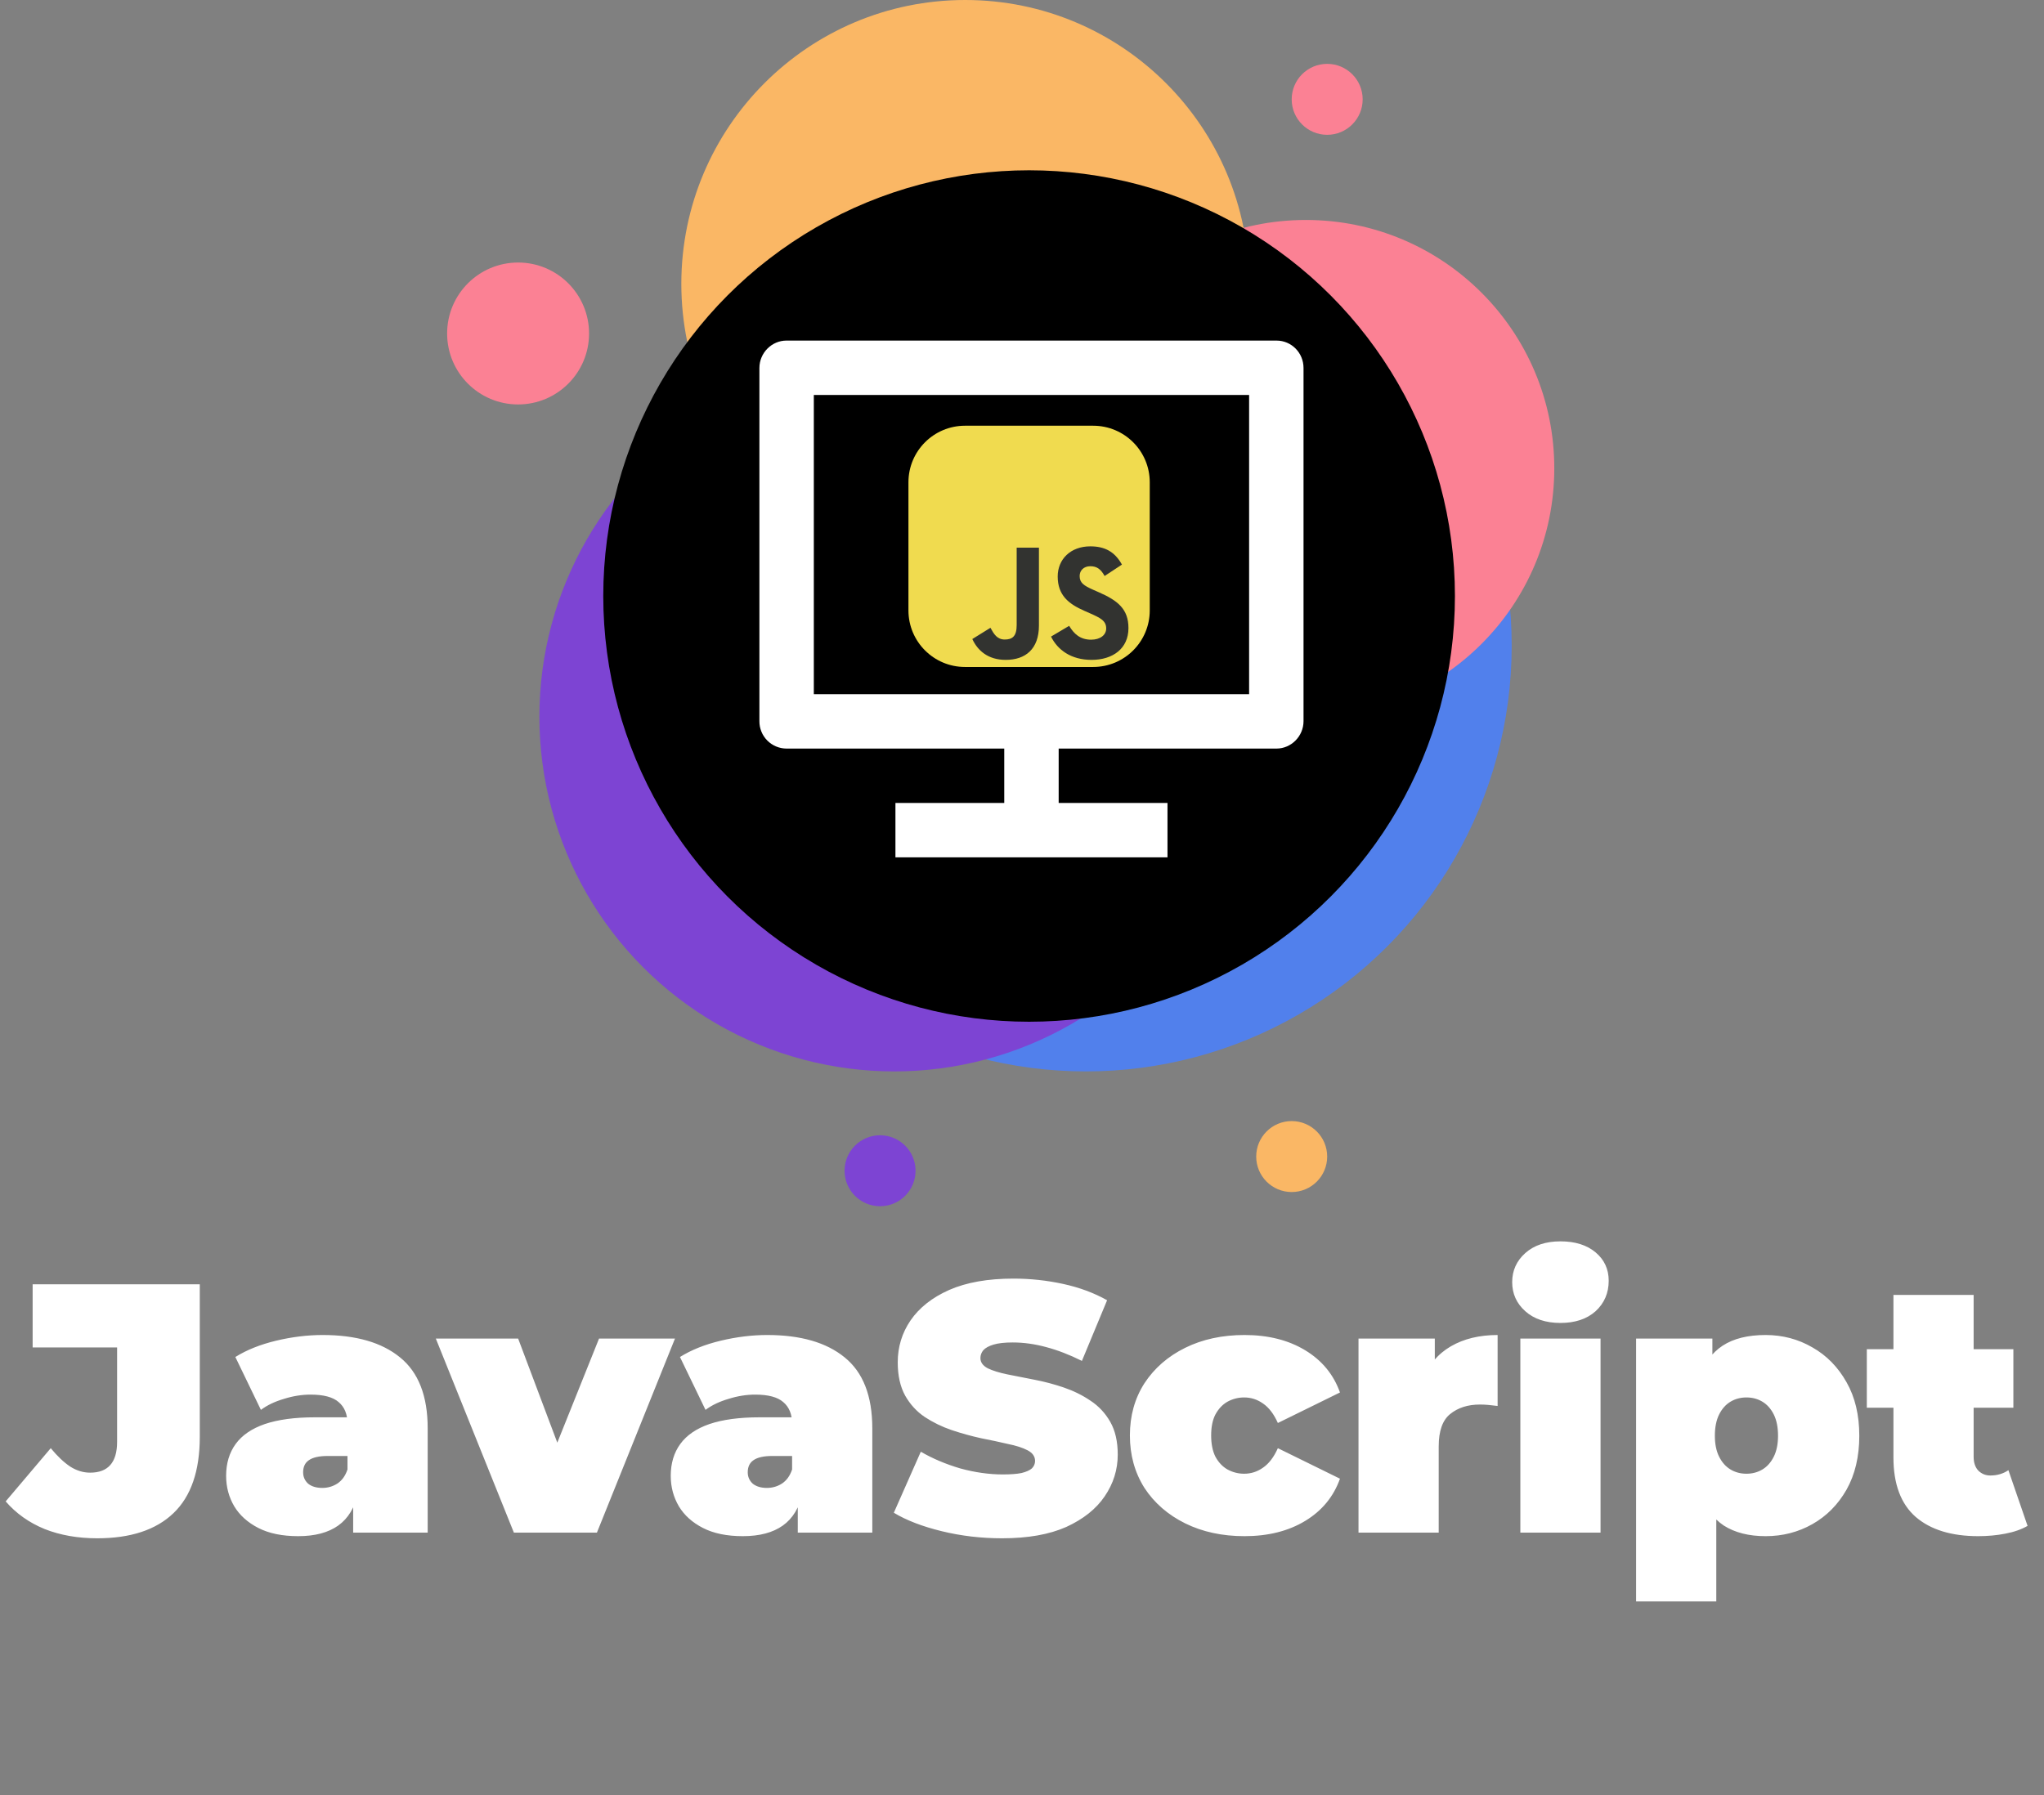 <svg width="288" height="253" viewBox="0 0 288 253" fill="none" xmlns="http://www.w3.org/2000/svg">
<rect x="0" y="0" width="288" height="253" fill="#808080" stroke="none"/>
<circle cx="153" cy="91" r="60" fill="#5180EC"/>
<circle cx="182" cy="163" r="5" fill="#FAB765"/>
<circle cx="136" cy="40" r="40" fill="#FAB765"/>
<circle cx="184" cy="66" r="35" fill="#FB8194"/>
<circle cx="187" cy="14" r="5" fill="#FB8194"/>
<circle cx="73" cy="47" r="10" fill="#FB8194"/>
<circle cx="126" cy="101" r="50" fill="#7D44D3"/>
<circle cx="124" cy="165" r="5" fill="#7D44D3"/>
<circle cx="145" cy="84" r="60" fill="black"/>
<path d="M114.667 97.833H176V55.667H114.667V97.833ZM149.167 105.5V113.167H164.5V120.833H126.167V113.167H141.5V105.5H110.803C110.299 105.496 109.802 105.393 109.338 105.197C108.875 105 108.454 104.714 108.101 104.356C107.748 103.997 107.469 103.572 107.28 103.105C107.091 102.639 106.996 102.139 107 101.636V51.864C107 49.729 108.744 48 110.803 48H179.864C181.965 48 183.667 49.721 183.667 51.86V101.636C183.667 103.771 181.923 105.5 179.864 105.5H149.167Z" fill="white"/>
<path d="M154.031 60H135.969C131.568 60 128 63.568 128 67.969V86.031C128 90.432 131.568 94 135.969 94H154.031C158.432 94 162 90.432 162 86.031V67.969C162 63.568 158.432 60 154.031 60Z" fill="#F0DB4F"/>
<path d="M137 90.062L139.554 88.478C140.047 89.373 140.495 90.13 141.57 90.13C142.601 90.13 143.25 89.717 143.25 88.111V77.184H146.387V88.156C146.387 91.485 144.483 93 141.705 93C139.196 93 137.739 91.668 137 90.061M148.09 89.717L150.644 88.202C151.316 89.327 152.19 90.154 153.735 90.154C155.035 90.154 155.864 89.488 155.864 88.57C155.864 87.468 155.012 87.077 153.579 86.435L152.795 86.09C150.532 85.103 149.031 83.864 149.031 81.247C149.031 78.837 150.823 77 153.624 77C155.617 77 157.051 77.712 158.082 79.571L155.64 81.178C155.102 80.191 154.52 79.801 153.624 79.801C152.705 79.801 152.123 80.398 152.123 81.178C152.123 82.142 152.705 82.532 154.049 83.129L154.833 83.474C157.499 84.644 159 85.838 159 88.524C159 91.416 156.782 93 153.803 93C150.89 93 149.009 91.577 148.09 89.717Z" fill="#323330"/>
<path d="M13.7 216.8C10.967 216.8 8.5 216.367 6.3 215.5C4.1 214.6 2.267 213.3 0.8 211.6L7.15 204.1C8.083 205.233 9 206.1 9.9 206.7C10.8 207.267 11.733 207.55 12.7 207.55C15.233 207.55 16.5 206.1 16.5 203.2V189.9H4.6V181H28.15V202.5C28.15 207.3 26.917 210.883 24.45 213.25C21.983 215.617 18.4 216.8 13.7 216.8ZM49.761 216V211.15L48.961 209.85V200.65C48.961 199.317 48.544 198.3 47.711 197.6C46.911 196.9 45.594 196.55 43.761 196.55C42.528 196.55 41.278 196.75 40.011 197.15C38.744 197.517 37.661 198.033 36.761 198.7L33.161 191.25C34.761 190.25 36.678 189.483 38.911 188.95C41.144 188.417 43.328 188.15 45.461 188.15C50.161 188.15 53.794 189.2 56.361 191.3C58.961 193.4 60.261 196.733 60.261 201.3V216H49.761ZM42.011 216.5C39.778 216.5 37.911 216.117 36.411 215.35C34.911 214.583 33.778 213.567 33.011 212.3C32.244 211 31.861 209.567 31.861 208C31.861 206.233 32.311 204.733 33.211 203.5C34.111 202.267 35.478 201.333 37.311 200.7C39.178 200.067 41.528 199.75 44.361 199.75H50.061V205.2H46.161C44.961 205.2 44.078 205.4 43.511 205.8C42.978 206.167 42.711 206.733 42.711 207.5C42.711 208.133 42.944 208.667 43.411 209.1C43.911 209.5 44.578 209.7 45.411 209.7C46.178 209.7 46.878 209.5 47.511 209.1C48.178 208.667 48.661 208 48.961 207.1L50.411 210.45C49.978 212.483 49.061 214 47.661 215C46.261 216 44.378 216.5 42.011 216.5ZM72.406 216L61.406 188.65H73.006L81.356 210.85H75.506L84.406 188.65H95.106L84.106 216H72.406ZM112.407 216V211.15L111.607 209.85V200.65C111.607 199.317 111.191 198.3 110.357 197.6C109.557 196.9 108.241 196.55 106.407 196.55C105.174 196.55 103.924 196.75 102.657 197.15C101.391 197.517 100.307 198.033 99.407 198.7L95.807 191.25C97.407 190.25 99.324 189.483 101.557 188.95C103.791 188.417 105.974 188.15 108.107 188.15C112.807 188.15 116.441 189.2 119.007 191.3C121.607 193.4 122.907 196.733 122.907 201.3V216H112.407ZM104.657 216.5C102.424 216.5 100.557 216.117 99.057 215.35C97.557 214.583 96.424 213.567 95.657 212.3C94.891 211 94.507 209.567 94.507 208C94.507 206.233 94.957 204.733 95.857 203.5C96.757 202.267 98.124 201.333 99.957 200.7C101.824 200.067 104.174 199.75 107.007 199.75H112.707V205.2H108.807C107.607 205.2 106.724 205.4 106.157 205.8C105.624 206.167 105.357 206.733 105.357 207.5C105.357 208.133 105.591 208.667 106.057 209.1C106.557 209.5 107.224 209.7 108.057 209.7C108.824 209.7 109.524 209.5 110.157 209.1C110.824 208.667 111.307 208 111.607 207.1L113.057 210.45C112.624 212.483 111.707 214 110.307 215C108.907 216 107.024 216.5 104.657 216.5ZM141.191 216.8C138.258 216.8 135.424 216.467 132.691 215.8C129.958 215.133 127.708 214.267 125.941 213.2L129.741 204.6C131.408 205.567 133.258 206.35 135.291 206.95C137.358 207.517 139.358 207.8 141.291 207.8C142.424 207.8 143.308 207.733 143.941 207.6C144.608 207.433 145.091 207.217 145.391 206.95C145.691 206.65 145.841 206.3 145.841 205.9C145.841 205.267 145.491 204.767 144.791 204.4C144.091 204.033 143.158 203.733 141.991 203.5C140.858 203.233 139.608 202.967 138.241 202.7C136.874 202.4 135.491 202.017 134.091 201.55C132.724 201.083 131.458 200.467 130.291 199.7C129.158 198.933 128.241 197.933 127.541 196.7C126.841 195.433 126.491 193.867 126.491 192C126.491 189.833 127.091 187.867 128.291 186.1C129.524 184.3 131.341 182.867 133.741 181.8C136.174 180.733 139.191 180.2 142.791 180.2C145.158 180.2 147.491 180.45 149.791 180.95C152.091 181.45 154.158 182.217 155.991 183.25L152.441 191.8C150.708 190.933 149.024 190.283 147.391 189.85C145.791 189.417 144.224 189.2 142.691 189.2C141.558 189.2 140.658 189.3 139.991 189.5C139.324 189.7 138.841 189.967 138.541 190.3C138.274 190.633 138.141 191 138.141 191.4C138.141 192 138.491 192.483 139.191 192.85C139.891 193.183 140.808 193.467 141.941 193.7C143.108 193.933 144.374 194.183 145.741 194.45C147.141 194.717 148.524 195.083 149.891 195.55C151.258 196.017 152.508 196.633 153.641 197.4C154.808 198.167 155.741 199.167 156.441 200.4C157.141 201.633 157.491 203.167 157.491 205C157.491 207.133 156.874 209.1 155.641 210.9C154.441 212.667 152.641 214.1 150.241 215.2C147.841 216.267 144.824 216.8 141.191 216.8ZM175.352 216.5C172.219 216.5 169.436 215.9 167.002 214.7C164.569 213.5 162.652 211.833 161.252 209.7C159.886 207.533 159.202 205.067 159.202 202.3C159.202 199.533 159.886 197.083 161.252 194.95C162.652 192.817 164.569 191.15 167.002 189.95C169.436 188.75 172.219 188.15 175.352 188.15C178.686 188.15 181.536 188.867 183.902 190.3C186.269 191.733 187.902 193.717 188.802 196.25L180.052 200.55C179.486 199.283 178.786 198.367 177.952 197.8C177.152 197.233 176.269 196.95 175.302 196.95C174.469 196.95 173.686 197.15 172.952 197.55C172.252 197.95 171.686 198.55 171.252 199.35C170.852 200.117 170.652 201.1 170.652 202.3C170.652 203.5 170.852 204.5 171.252 205.3C171.686 206.1 172.252 206.7 172.952 207.1C173.686 207.5 174.469 207.7 175.302 207.7C176.269 207.7 177.152 207.417 177.952 206.85C178.786 206.283 179.486 205.367 180.052 204.1L188.802 208.4C187.902 210.933 186.269 212.917 183.902 214.35C181.536 215.783 178.686 216.5 175.352 216.5ZM191.414 216V188.65H202.164V196.9L200.414 194.55C201.247 192.417 202.581 190.817 204.414 189.75C206.247 188.683 208.447 188.15 211.014 188.15V198.15C210.514 198.083 210.064 198.033 209.664 198C209.297 197.967 208.914 197.95 208.514 197.95C206.814 197.95 205.414 198.4 204.314 199.3C203.247 200.167 202.714 201.683 202.714 203.85V216H191.414ZM214.217 216V188.65H225.517V216H214.217ZM219.867 186.45C217.8 186.45 216.15 185.9 214.917 184.8C213.683 183.7 213.067 182.333 213.067 180.7C213.067 179.067 213.683 177.7 214.917 176.6C216.15 175.5 217.8 174.95 219.867 174.95C221.933 174.95 223.583 175.467 224.817 176.5C226.05 177.533 226.667 178.867 226.667 180.5C226.667 182.233 226.05 183.667 224.817 184.8C223.583 185.9 221.933 186.45 219.867 186.45ZM248.775 216.5C246.409 216.5 244.442 216 242.875 215C241.342 213.967 240.209 212.417 239.475 210.35C238.742 208.25 238.375 205.583 238.375 202.35C238.375 199.05 238.709 196.367 239.375 194.3C240.075 192.2 241.192 190.65 242.725 189.65C244.259 188.65 246.275 188.15 248.775 188.15C251.175 188.15 253.375 188.733 255.375 189.9C257.375 191.033 258.975 192.667 260.175 194.8C261.375 196.9 261.975 199.417 261.975 202.35C261.975 205.283 261.375 207.817 260.175 209.95C258.975 212.05 257.375 213.667 255.375 214.8C253.375 215.933 251.175 216.5 248.775 216.5ZM230.525 225.7V188.65H241.275V192.35L241.325 202.35L241.825 212.35V225.7H230.525ZM246.075 207.7C246.909 207.7 247.659 207.5 248.325 207.1C248.992 206.7 249.525 206.1 249.925 205.3C250.325 204.5 250.525 203.517 250.525 202.35C250.525 201.15 250.325 200.15 249.925 199.35C249.525 198.55 248.992 197.95 248.325 197.55C247.659 197.15 246.909 196.95 246.075 196.95C245.242 196.95 244.492 197.15 243.825 197.55C243.159 197.95 242.625 198.55 242.225 199.35C241.825 200.15 241.625 201.15 241.625 202.35C241.625 203.517 241.825 204.5 242.225 205.3C242.625 206.1 243.159 206.7 243.825 207.1C244.492 207.5 245.242 207.7 246.075 207.7ZM278.735 216.5C274.968 216.5 272.035 215.6 269.935 213.8C267.835 211.967 266.785 209.167 266.785 205.4V182.5H278.085V205.3C278.085 206.133 278.302 206.783 278.735 207.25C279.202 207.717 279.768 207.95 280.435 207.95C281.402 207.95 282.252 207.7 282.985 207.2L285.685 215.05C284.818 215.55 283.768 215.917 282.535 216.15C281.335 216.383 280.068 216.5 278.735 216.5ZM263.035 198.4V190.15H283.685V198.4H263.035Z" fill="white"/>
</svg>
